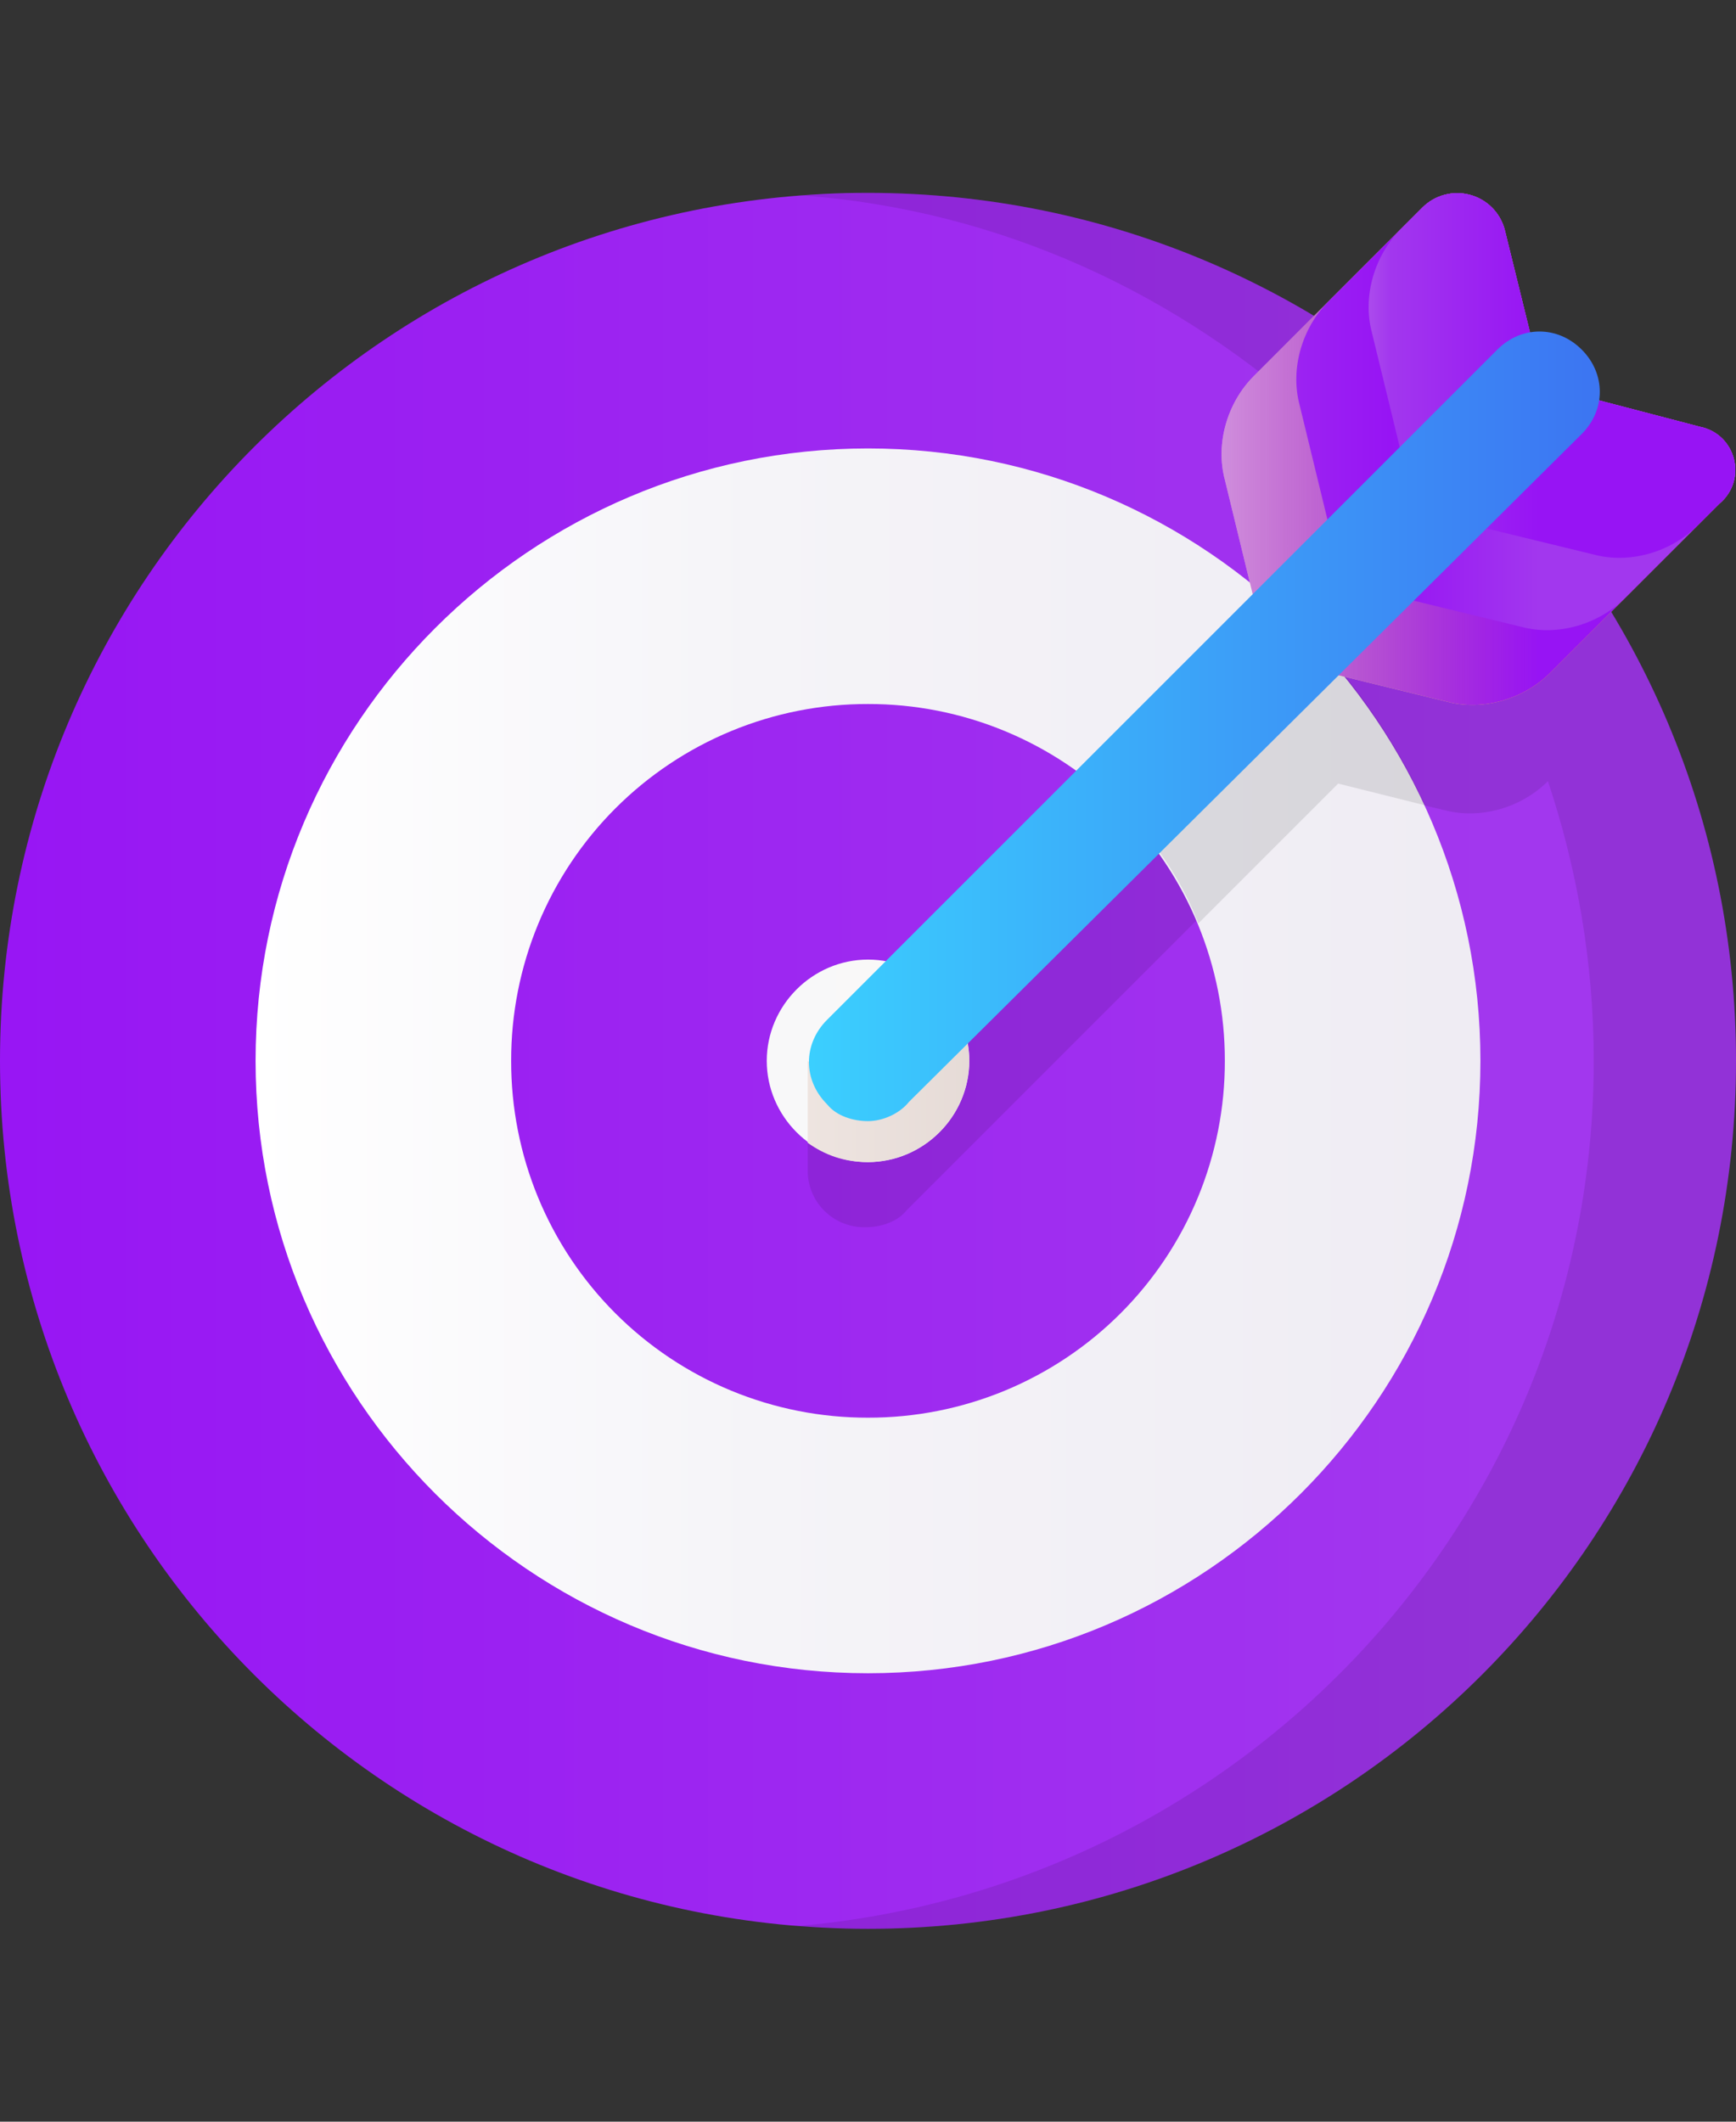 <svg width="72" height="88" viewBox="0 0 72 88" fill="none" xmlns="http://www.w3.org/2000/svg">
<rect x="0" y="0" width="72" height="88" fill="#333333" stroke="none"/>
<path d="M36 80C55.9 80 72 63.9 72 44C72 24.1 55.9 8 36 8C16.1 8 0 24.1 0 44C0 63.9 16.1 80 36 80Z" fill="url(#paint0_linear_116_435)"/>
<path opacity="0.1" d="M36 8L33.2 8.1C41.5 8.7 48.9 12.2 54.7 17.5L53.4 18.8C52.3 19.9 51.8 21.6 52.2 23.1L53.3 27.7L35.3 45.8L33.5 44V48.5C33.492 48.817 33.549 49.133 33.666 49.428C33.784 49.723 33.96 49.991 34.185 50.215C34.41 50.44 34.677 50.616 34.972 50.734C35.267 50.852 35.583 50.908 35.9 50.9C36.5 50.9 37.2 50.7 37.6 50.2L55.3 32.5L59.9 33.6C61.4 34 63.1 33.5 64.2 32.4C65.4 36 66.1 39.9 66.1 44C66.1 62.9 51.5 78.4 32.9 79.9C34.1 80 35 80 36 80C55.9 80 72 63.9 72 44C72 24.1 55.9 8 36 8Z" fill="black"/>
<path d="M36.001 48.2C38.301 48.2 40.201 46.3 40.201 44C40.201 41.7 38.301 39.8 36.001 39.8C33.701 39.8 31.801 41.7 31.801 44C31.801 46.3 33.701 48.2 36.001 48.2Z" fill="url(#paint1_linear_116_435)"/>
<path d="M36 18.6C22 18.6 10.6 30 10.6 44C10.6 58 22 69.4 36 69.4C50 69.4 61.4 58 61.4 44C61.4 30 50 18.6 36 18.6ZM36 58.8C34.055 58.804 32.129 58.424 30.331 57.682C28.534 56.939 26.901 55.849 25.526 54.474C24.151 53.099 23.061 51.466 22.318 49.669C21.576 47.871 21.196 45.945 21.2 44C21.196 42.055 21.576 40.129 22.318 38.332C23.061 36.534 24.151 34.901 25.526 33.526C26.901 32.151 28.534 31.061 30.331 30.319C32.129 29.576 34.055 29.196 36 29.2C37.944 29.196 39.871 29.576 41.668 30.319C43.465 31.061 45.099 32.151 46.474 33.526C47.849 34.901 48.939 36.534 49.681 38.332C50.423 40.129 50.804 42.055 50.8 44C50.804 45.945 50.423 47.871 49.681 49.669C48.939 51.466 47.849 53.099 46.474 54.474C45.099 55.849 43.465 56.939 41.668 57.682C39.871 58.424 37.944 58.804 36 58.8Z" fill="url(#paint2_linear_116_435)"/>
<path d="M35.3 45.8L33.5 44V47.4C34.2 47.9 35 48.2 36 48.2C37.111 48.192 38.175 47.747 38.961 46.961C39.747 46.175 40.192 45.112 40.2 44C40.2 43.1 39.9 42.3 39.4 41.6L35.3 45.8Z" fill="url(#paint3_linear_116_435)"/>
<path opacity="0.1" d="M52.7 24.8L53.4 27.7L47 34C48.1 35.2 49.1 36.7 49.7 38.3L55.5 32.5L59.1 33.4C57.6 30.1 55.4 27.2 52.7 24.8Z" fill="black"/>
<path d="M70.501 17.7L64.001 16L62.401 9.5C62.305 9.158 62.122 8.847 61.869 8.597C61.616 8.348 61.302 8.169 60.958 8.078C60.615 7.987 60.254 7.987 59.91 8.079C59.567 8.17 59.253 8.35 59.001 8.6L52.001 15.6C50.901 16.7 50.401 18.4 50.801 19.9L52.601 27.3L60.001 29.1C61.501 29.5 63.201 29 64.301 27.9L71.301 20.9C72.501 19.9 72.001 18 70.501 17.7Z" fill="url(#paint4_linear_116_435)"/>
<path d="M70.501 17.7L64.001 16L62.401 9.5C62.305 9.158 62.122 8.847 61.869 8.597C61.616 8.348 61.302 8.169 60.958 8.078C60.615 7.987 60.254 7.987 59.91 8.079C59.567 8.17 59.253 8.35 59.001 8.6L52.001 15.6C50.901 16.7 50.401 18.4 50.801 19.9L52.601 27.3L60.001 29.1C61.501 29.5 63.201 29 64.301 27.9L71.301 20.9C72.501 19.9 72.001 18 70.501 17.7Z" fill="url(#paint5_linear_116_435)"/>
<path d="M70.501 17.7L64.001 16L62.401 9.5C62.305 9.158 62.121 8.847 61.868 8.597C61.615 8.348 61.301 8.169 60.958 8.078C60.614 7.987 60.253 7.987 59.91 8.079C59.566 8.17 59.253 8.35 59.001 8.6L55.1 12.5C54.001 13.6 53.501 15.3 53.901 16.8L55.7 24.2L63.1 26C64.6 26.4 66.3 25.9 67.4 24.8L71.3 20.9C72.501 19.9 72.001 18 70.501 17.7Z" fill="url(#paint6_linear_116_435)"/>
<path d="M70.501 17.7L64.001 16L62.401 9.5C62.305 9.158 62.121 8.847 61.868 8.597C61.615 8.348 61.301 8.169 60.958 8.078C60.614 7.987 60.253 7.987 59.91 8.079C59.566 8.17 59.253 8.35 59.001 8.6L58.1 9.5C57.001 10.6 56.501 12.3 56.901 13.8L58.7 21.2L66.1 23C67.6 23.4 69.3 22.9 70.4 21.8L71.3 20.9C72.501 19.9 72.001 18 70.501 17.7Z" fill="url(#paint7_linear_116_435)"/>
<path d="M36.001 46.5C35.401 46.5 34.701 46.3 34.301 45.8C33.301 44.8 33.301 43.3 34.301 42.3L62.101 14.5C63.101 13.5 64.601 13.5 65.601 14.5C66.601 15.5 66.601 17 65.601 18L37.701 45.7C37.301 46.2 36.601 46.5 36.001 46.5Z" fill="url(#paint8_linear_116_435)"/>
<defs>
<linearGradient id="paint0_linear_116_435" x1="-3.116" y1="44" x2="61.841" y2="44" gradientUnits="userSpaceOnUse">
<stop stop-color="#9714F4"/>
<stop offset="1" stop-color="#A237EE"/>
</linearGradient>
<linearGradient id="paint1_linear_116_435" x1="10.447" y1="44.002" x2="60.724" y2="44.002" gradientUnits="userSpaceOnUse">
<stop stop-color="#F2FBFF"/>
<stop offset="0.593" stop-color="#FAF7F7"/>
<stop offset="1" stop-color="#F3EAE6"/>
</linearGradient>
<linearGradient id="paint2_linear_116_435" x1="10.446" y1="44.002" x2="60.723" y2="44.002" gradientUnits="userSpaceOnUse">
<stop stop-color="white"/>
<stop offset="0.416" stop-color="#F5F4F8"/>
<stop offset="1" stop-color="#EFECF3"/>
</linearGradient>
<linearGradient id="paint3_linear_116_435" x1="29.226" y1="44.9" x2="60.871" y2="44.9" gradientUnits="userSpaceOnUse">
<stop stop-color="#F3EAE6"/>
<stop offset="1" stop-color="#CDBFBA"/>
</linearGradient>
<linearGradient id="paint4_linear_116_435" x1="48.753" y1="18.645" x2="63.812" y2="18.645" gradientUnits="userSpaceOnUse">
<stop stop-color="#FFF9DF"/>
<stop offset="0.593" stop-color="#FFE177"/>
<stop offset="1" stop-color="#FEB137"/>
</linearGradient>
<linearGradient id="paint5_linear_116_435" x1="48.753" y1="18.645" x2="63.812" y2="18.645" gradientUnits="userSpaceOnUse">
<stop stop-color="#FFF9DF"/>
<stop offset="0" stop-color="#9714F4" stop-opacity="0.38"/>
<stop offset="1" stop-color="#9714F4"/>
</linearGradient>
<linearGradient id="paint6_linear_116_435" x1="48.752" y1="17.116" x2="63.812" y2="17.116" gradientUnits="userSpaceOnUse">
<stop stop-color="#A237EE"/>
<stop offset="0.593" stop-color="#9714F4"/>
<stop offset="1" stop-color="#A237EE"/>
</linearGradient>
<linearGradient id="paint7_linear_116_435" x1="48.752" y1="15.587" x2="63.812" y2="15.587" gradientUnits="userSpaceOnUse">
<stop stop-color="#FFF9DF"/>
<stop offset="0.593" stop-color="#A237EE"/>
<stop offset="1" stop-color="#9714F4"/>
</linearGradient>
<linearGradient id="paint8_linear_116_435" x1="33.632" y1="30.1" x2="65.797" y2="30.1" gradientUnits="userSpaceOnUse">
<stop stop-color="#3BCFFE"/>
<stop offset="1" stop-color="#3C76F2"/>
</linearGradient>
</defs>
</svg>
